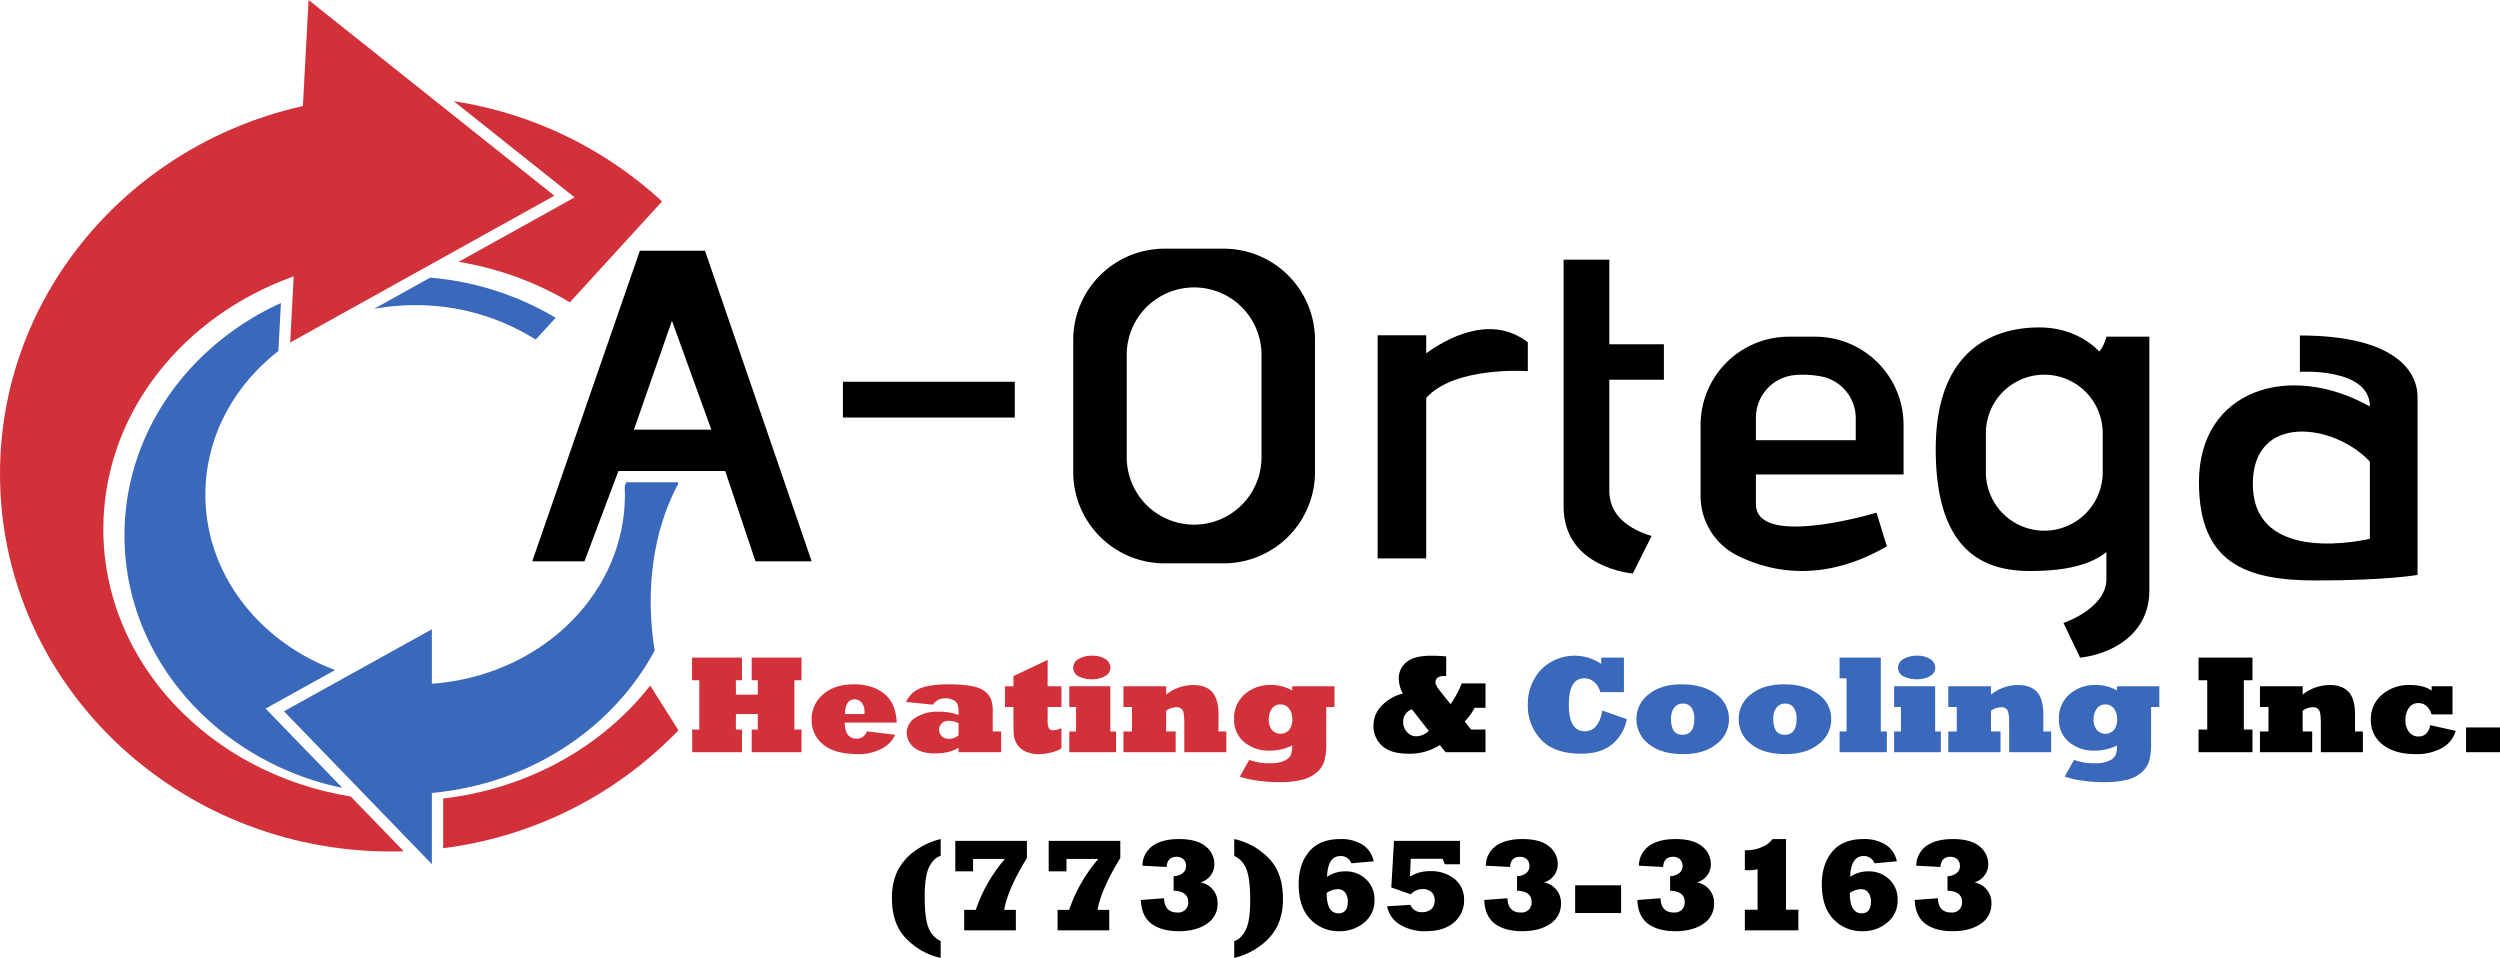 <svg id="Layer_1" data-name="Layer 1" xmlns="http://www.w3.org/2000/svg" viewBox="0 0 950.72 364.271"><defs><style>.cls-1{fill:#d3313a;}.cls-2{fill:#3a68bb;}</style></defs><title>A-Ortega</title><polygon class="cls-1" points="285.855 258.691 288.182 258.691 288.182 264.174 279.854 264.174 279.854 258.691 282.156 258.691 282.156 250.078 263.173 250.078 263.173 258.691 265.94 258.691 265.94 277.443 263.224 277.443 263.224 286.055 282.156 286.055 282.156 277.443 279.854 277.443 279.854 271.546 288.182 271.546 288.182 277.443 285.855 277.443 285.855 286.055 304.813 286.055 304.813 277.443 302.097 277.443 302.097 258.691 304.813 258.691 304.813 250.078 285.855 250.078 285.855 258.691"/><path class="cls-1" d="M354.313,295.978a4.023,4.023,0,0,1-3.88,2.793q-4.475,0-4.552-6.104h19.76q-.285-7.344-4.681-10.94-4.475-3.622-11.587-3.621-7.397,0-11.716,3.828a12.194,12.194,0,0,0-4.371,9.569,11.677,11.677,0,0,0,4.423,9.493q4.423,3.644,13.19,3.646a18.698,18.698,0,0,0,8.975-2.017,12.448,12.448,0,0,0,3.155-2.315,9.938,9.938,0,0,0,2.017-3.013Zm-7.371-10.706a3.005,3.005,0,0,1,2.69-1.448,3.311,3.311,0,0,1,2.741,1.318,5.395,5.395,0,0,1,1.035,3.387q0,.105-.052.881h-7.319a4.678,4.678,0,0,1-.026-.517A6.646,6.646,0,0,1,346.942,285.272Z" transform="translate(-24.64 -17.864)"/><path class="cls-1" d="M405.373,303.919v-7.888h-3.207V288.79a14.165,14.165,0,0,0-.672-5.069,7.68,7.68,0,0,0-2.302-2.95,11.49,11.49,0,0,0-5.095-1.991,32.068,32.068,0,0,0-3.763-.505q-2.108-.168-4.772-.168-7.216,0-10.914,1.5a9.738,9.738,0,0,0-5.431,5.198l10.19,1.034a5.517,5.517,0,0,1,4.81-2.405,6.409,6.409,0,0,1,3,.672,3.324,3.324,0,0,1,1.603,1.682,10.82,10.82,0,0,1,.336,3.257v.751a19.486,19.486,0,0,0-7.733-1.268,15.082,15.082,0,0,0-8.638,2.251,6.732,6.732,0,0,0-3.336,5.768,7.05,7.05,0,0,0,2.716,5.508q2.69,2.328,7.992,2.328,5.638,0,9-2.172v1.707Zm-20.148-5.094a3.472,3.472,0,0,1-2.431-.984,3.464,3.464,0,0,1-.026-4.913,3.847,3.847,0,0,1,2.716-.931,7.648,7.648,0,0,1,3.673.931v4.577A5.737,5.737,0,0,1,385.226,298.825Z" transform="translate(-24.64 -17.864)"/><path class="cls-1" d="M428.294,302.471v-7.707a7.723,7.723,0,0,1-3.052.801,1.788,1.788,0,0,1-1.759-.801,7.564,7.564,0,0,1-.44-3.18v-4.862h5.25v-7.889h-5.25V268.797l-13.009,6.181v3.854h-3.207v7.889h3.207v4.215q0,4.888.181,6.594a8.434,8.434,0,0,0,.414,1.773,9.397,9.397,0,0,0,.879,1.745,7.438,7.438,0,0,0,3.233,2.639,12.012,12.012,0,0,0,5.018.956,18.937,18.937,0,0,0,4.862-.672A12.533,12.533,0,0,0,428.294,302.471Z" transform="translate(-24.64 -17.864)"/><polygon class="cls-1" points="424.402 278.167 422.23 278.167 422.23 260.967 406.634 260.967 406.634 268.856 409.221 268.856 409.221 278.167 406.634 278.167 406.634 286.055 424.402 286.055 424.402 278.167"/><path class="cls-1" d="M434.818,275.056a10.621,10.621,0,0,0,5.121,1.113,9.483,9.483,0,0,0,5.018-1.216,3.632,3.632,0,0,0,1.966-3.232,3.84,3.84,0,0,0-1.888-3.207,8.855,8.855,0,0,0-5.043-1.295,9.796,9.796,0,0,0-5.121,1.241,3.72,3.72,0,0,0-2.095,3.285A3.53,3.53,0,0,0,434.818,275.056Z" transform="translate(-24.64 -17.864)"/><path class="cls-1" d="M488.025,289.591q0-5.897-2.405-8.56-2.432-2.665-7.242-2.665a16.63,16.63,0,0,0-10.268,3.646v-3.18H451.868v7.889h3.233v9.311h-3.233v7.888h19.863v-7.888H468.11v-7.889a6.84,6.84,0,0,1,3.724-1.318,2.722,2.722,0,0,1,2.56,1.138q.621,1.162.621,4.809V303.919H490.999v-7.888h-2.974Z" transform="translate(-24.64 -17.864)"/><path class="cls-1" d="M497.858,300.116a14.298,14.298,0,0,0,9.466,3.207,19.098,19.098,0,0,0,8.716-1.966,9.847,9.847,0,0,1-.517,3.596,4.752,4.752,0,0,1-2.456,2.198,11.79,11.79,0,0,1-5.251.958,21.407,21.407,0,0,1-8.121-1.268l-3.569,6.364a31.618,31.618,0,0,0,6.078,1.422q2.457.363,4.358.517,1.9.155,4.331.155a35.933,35.933,0,0,0,8.717-.853,13.347,13.347,0,0,0,5.508-2.639,9.201,9.201,0,0,0,3.053-4.242,23.519,23.519,0,0,0,.828-7.085V286.721h3.129v-7.889H516.04v1.604a16.059,16.059,0,0,0-8.25-2.069,14.422,14.422,0,0,0-9.776,3.492,11.805,11.805,0,0,0-4.061,9.439A10.743,10.743,0,0,0,497.858,300.116Zm10.423-12.672a3.837,3.837,0,0,1,3.362-1.682,3.881,3.881,0,0,1,3.259,1.603,6.654,6.654,0,0,1,1.19,4.113,6.365,6.365,0,0,1-1.113,3.853,4.367,4.367,0,0,1-6.698.025,6.126,6.126,0,0,1-1.164-3.828A6.923,6.923,0,0,1,508.281,287.445Z" transform="translate(-24.64 -17.864)"/><path d="M572.176,301.178l2.198,2.741h15.182v-8.612h-5.483l-2.431-3.079a22.887,22.887,0,0,0,3.801-5.198h4.113v-9.286h-9.026a40.334,40.334,0,0,1-4.268,7.914l-3.724-4.682q-1.992-2.456-1.992-3.594,0-2.458,3.44-2.456.336,0,.621.025v-7.474q-3.181-.26-5.586-.26-6.595,0-9.491,2.433a7.717,7.717,0,0,0-2.95,6.232,11.83,11.83,0,0,0,1.552,5.715,16.631,16.631,0,0,0-8.016,4.605,10.672,10.672,0,0,0-3.157,7.577,10.006,10.006,0,0,0,3.26,7.707q3.284,3.001,10.008,3A20.734,20.734,0,0,0,572.176,301.178Zm-13.941-8.717a4.983,4.983,0,0,1,3.311-4.862l6.441,8.199a7.013,7.013,0,0,1-4.682,2.069,4.568,4.568,0,0,1-3.621-1.655A5.544,5.544,0,0,1,558.235,292.461Z" transform="translate(-24.64 -17.864)"/><path class="cls-2" d="M627.301,295.953q-6.052,0-6.051-10.087,0-10.061,5.844-10.062a5.697,5.697,0,0,1,3.777,1.398,7.756,7.756,0,0,1,2.353,3.878h8.974V267.942h-8.637v2.406a17.949,17.949,0,0,0-23.02,2.328,19.185,19.185,0,0,0-4.888,13.267,18.607,18.607,0,0,0,4.991,13.139q4.966,5.406,15.311,5.406,7.579,0,11.897-3.698a16.47,16.47,0,0,0,5.458-9.441l-9.336-3.284Q632.604,295.952,627.301,295.953Z" transform="translate(-24.64 -17.864)"/><path class="cls-2" d="M677.148,281.78q-4.993-3.672-12.958-3.672-7.914,0-12.57,3.801a11.633,11.633,0,0,0-4.655,9.337,11.778,11.778,0,0,0,4.707,9.595q4.708,3.804,13.139,3.803,7.811,0,12.569-3.803a11.684,11.684,0,0,0,4.759-9.491A11.358,11.358,0,0,0,677.148,281.78Zm-12.725,15.518q-4.295,0-4.295-6a6.701,6.701,0,0,1,1.242-4.37,4.052,4.052,0,0,1,3.285-1.501,3.767,3.767,0,0,1,3.207,1.527,7.189,7.189,0,0,1,1.113,4.293Q668.975,297.298,664.423,297.298Z" transform="translate(-24.64 -17.864)"/><path class="cls-2" d="M716.027,281.78q-4.993-3.672-12.958-3.672-7.914,0-12.57,3.801a11.633,11.633,0,0,0-4.655,9.337,11.778,11.778,0,0,0,4.707,9.595q4.708,3.804,13.139,3.803,7.811,0,12.57-3.803a11.684,11.684,0,0,0,4.759-9.491A11.358,11.358,0,0,0,716.027,281.78Zm-12.725,15.518q-4.295,0-4.295-6a6.702,6.702,0,0,1,1.241-4.37,4.053,4.053,0,0,1,3.285-1.501,3.767,3.767,0,0,1,3.207,1.527,7.19,7.19,0,0,1,1.113,4.293Q707.854,297.298,703.302,297.298Z" transform="translate(-24.64 -17.864)"/><polygon class="cls-2" points="699.565 278.167 699.565 286.055 717.541 286.055 717.541 278.167 715.238 278.167 715.238 250.078 699.565 250.078 699.565 257.967 702.23 257.967 702.23 278.167 699.565 278.167"/><polygon class="cls-2" points="720.313 278.167 720.313 286.055 738.082 286.055 738.082 278.167 735.909 278.167 735.909 260.967 720.313 260.967 720.313 268.856 722.899 268.856 722.899 278.167 720.313 278.167"/><path class="cls-2" d="M746.453,271.745a3.53,3.53,0,0,0,2.043,3.311,10.631,10.631,0,0,0,5.122,1.113,9.478,9.478,0,0,0,5.016-1.216A3.63,3.63,0,0,0,760.6,271.72a3.839,3.839,0,0,0-1.887-3.207,8.854,8.854,0,0,0-5.044-1.295,9.79,9.79,0,0,0-5.12,1.241A3.718,3.718,0,0,0,746.453,271.745Z" transform="translate(-24.64 -17.864)"/><path class="cls-2" d="M801.703,289.591q0-5.897-2.405-8.56-2.433-2.665-7.242-2.665a16.633,16.633,0,0,0-10.268,3.646v-3.18H765.546v7.889h3.234v9.311h-3.234v7.888h19.863v-7.888h-3.621v-7.889a6.844,6.844,0,0,1,3.724-1.318,2.719,2.719,0,0,1,2.56,1.138q.621,1.162.621,4.809V303.919h15.985v-7.888h-2.975Z" transform="translate(-24.64 -17.864)"/><path class="cls-2" d="M829.719,280.435a16.058,16.058,0,0,0-8.25-2.069,14.426,14.426,0,0,0-9.778,3.492,11.806,11.806,0,0,0-4.06,9.439,10.742,10.742,0,0,0,3.906,8.819,14.294,14.294,0,0,0,9.465,3.207,19.101,19.101,0,0,0,8.717-1.966,9.847,9.847,0,0,1-.517,3.596,4.751,4.751,0,0,1-2.456,2.198,11.789,11.789,0,0,1-5.251.958,21.407,21.407,0,0,1-8.121-1.268l-3.569,6.364a31.628,31.628,0,0,0,6.079,1.422q2.456.363,4.358.517,1.9.155,4.332.155a35.928,35.928,0,0,0,8.715-.853,13.345,13.345,0,0,0,5.508-2.639,9.201,9.201,0,0,0,3.053-4.242,23.519,23.519,0,0,0,.828-7.085V286.721h3.129v-7.889h-16.087Zm-1.061,14.897a4.367,4.367,0,0,1-6.698.025,6.127,6.127,0,0,1-1.165-3.828,6.923,6.923,0,0,1,1.165-4.085,3.837,3.837,0,0,1,3.362-1.682,3.881,3.881,0,0,1,3.259,1.603,6.654,6.654,0,0,1,1.19,4.113A6.365,6.365,0,0,1,828.658,295.332Z" transform="translate(-24.64 -17.864)"/><polygon points="836.076 258.691 839.386 258.691 839.386 277.443 836.076 277.443 836.076 286.055 856.585 286.055 856.585 277.443 853.301 277.443 853.301 258.691 856.585 258.691 856.585 250.078 836.076 250.078 836.076 258.691"/><path d="M920.233,289.591q0-5.897-2.405-8.56-2.433-2.665-7.242-2.665a16.633,16.633,0,0,0-10.268,3.646v-3.18H884.077v7.889H887.31v9.311h-3.234v7.888H903.94v-7.888h-3.621v-7.889a6.843,6.843,0,0,1,3.724-1.318,2.719,2.719,0,0,1,2.56,1.138q.621,1.162.621,4.809V303.919h15.985v-7.888h-2.975Z" transform="translate(-24.64 -17.864)"/><path d="M944.369,297.944a4.387,4.387,0,0,1-3.569-1.68,6.99,6.99,0,0,1-1.397-4.604,7.905,7.905,0,0,1,1.293-4.579,4.228,4.228,0,0,1,3.673-1.836q3.517,0,4.991,4.293H957.3V278.832H949.36v1.682q-2.921-2.147-8.301-2.147a15.523,15.523,0,0,0-10.577,3.673,11.994,11.994,0,0,0-4.242,9.466,11.534,11.534,0,0,0,4.552,9.57q4.551,3.569,12.465,3.569a19.905,19.905,0,0,0,10.035-2.328,10.85,10.85,0,0,0,5.226-6.518l-9.699-2.173Q947.989,297.945,944.369,297.944Z" transform="translate(-24.64 -17.864)"/><rect x="937.813" y="276.64" width="12.906" height="9.414"/><path d="M365.772,349.45a23.792,23.792,0,0,0-1.933,10.08q0,9.934,5.603,15.462a27.221,27.221,0,0,0,6.043,4.574,25.618,25.618,0,0,0,6.875,2.57V375.75a9.223,9.223,0,0,1-4.673-5.21q-1.395-3.645-1.395-11.622,0-8.268,1.835-11.595,1.786-3.328,4.232-3.965V336.949a27.548,27.548,0,0,0-10.3,4.893A20.77,20.77,0,0,0,365.772,349.45Z" transform="translate(-24.64 -17.864)"/><path d="M387.936,349.229h6.752v-4.721h12.11a58.389,58.389,0,0,0-11.083,19.377h-4.404v7.78h19.646v-7.78h-4.428q1.198-7.486,8.636-19.744V337.634h-27.23Z" transform="translate(-24.64 -17.864)"/><path d="M423.448,349.229h6.752v-4.721h12.11a58.389,58.389,0,0,0-11.083,19.377h-4.404v7.78H446.47v-7.78h-4.428q1.198-7.486,8.636-19.744V337.634h-27.23Z" transform="translate(-24.64 -17.864)"/><path d="M481.181,353.437a7.267,7.267,0,0,0,3.841-2.642,6.969,6.969,0,0,0,1.419-4.306,8.495,8.495,0,0,0-3.352-6.8q-3.352-2.741-10.08-2.74-6.312,0-9.957,2.519a9.311,9.311,0,0,0-3.963,7.608l9.199.489q.269-3.865,3.768-3.864a3.734,3.734,0,0,1,2.642.928,3.366,3.366,0,0,1,.979,2.521,3.255,3.255,0,0,1-1.492,2.912,5.757,5.757,0,0,1-3.229,1.002v5.529q5.553.197,5.554,4.355a4.096,4.096,0,0,1-1.003,2.789,3.985,3.985,0,0,1-3.132,1.149q-4.844,0-5.064-5.43l-8.807.66q.195,6.069,3.939,8.954,3.791,2.913,10.471,2.912,6.63,0,10.691-2.814a8.888,8.888,0,0,0,4.061-7.707,7.82,7.82,0,0,0-6.483-8.025Z" transform="translate(-24.64 -17.864)"/><path d="M494.01,336.949v6.409a9.129,9.129,0,0,1,4.672,5.187q1.395,3.622,1.395,11.622,0,8.22-1.836,11.571-1.835,3.353-4.232,4.012v6.386a26.929,26.929,0,0,0,10.152-4.795,20.783,20.783,0,0,0,6.386-7.608,23.809,23.809,0,0,0,1.981-10.154q0-9.982-5.578-15.511A25.857,25.857,0,0,0,494.01,336.949Z" transform="translate(-24.64 -17.864)"/><path d="M536.35,349.229a11.946,11.946,0,0,0-7.046,2.08q.268-7.902,5.112-7.902a4.226,4.226,0,0,1,4.135,2.764l8.489-.759a9.725,9.725,0,0,0-4.232-6.311,15.253,15.253,0,0,0-8.44-2.153q-7.856,0-11.841,4.721-4.014,4.748-4.012,12.452,0,8.736,4.404,13.285a14.632,14.632,0,0,0,11.082,4.576,14.244,14.244,0,0,0,9.418-3.28,10.69,10.69,0,0,0,3.914-8.659,10.319,10.319,0,0,0-3.204-7.805A11.007,11.007,0,0,0,536.35,349.229Zm-2.691,15.951q-4.502,0-4.502-7.731a7.704,7.704,0,0,1,4.257-1.443,3.286,3.286,0,0,1,2.764,1.272,5.442,5.442,0,0,1,1.004,3.425Q537.181,365.181,533.658,365.181Z" transform="translate(-24.64 -17.864)"/><path d="M577.786,352.118a13.983,13.983,0,0,0-9.15-2.961,14.386,14.386,0,0,0-7.804,2.055l.293-6.752h12.159l.807,2.08h5.75V337.634H554.765l-1.029,17.713,7.414,2.617a6.021,6.021,0,0,1,4.6-2.006,5.018,5.018,0,0,1,3.131,1.028,3.967,3.967,0,0,1,1.321,3.302,4.105,4.105,0,0,1-1.321,3.378,5.263,5.263,0,0,1-3.351,1.077,4.455,4.455,0,0,1-4.527-2.791l-8.856.563a10.39,10.39,0,0,0,4.795,6.924,18.022,18.022,0,0,0,9.958,2.544q6.849,0,10.691-3.352a10.703,10.703,0,0,0,3.817-8.391A9.925,9.925,0,0,0,577.786,352.118Z" transform="translate(-24.64 -17.864)"/><path d="M611.773,353.437a7.264,7.264,0,0,0,3.842-2.642,6.97,6.97,0,0,0,1.419-4.306,8.496,8.496,0,0,0-3.351-6.8q-3.353-2.741-10.08-2.74-6.312,0-9.958,2.519a9.311,9.311,0,0,0-3.963,7.608l9.199.489q.269-3.865,3.768-3.864a3.737,3.737,0,0,1,2.642.928,3.369,3.369,0,0,1,.979,2.521,3.256,3.256,0,0,1-1.492,2.912,5.76,5.76,0,0,1-3.229,1.002v5.529q5.553.197,5.553,4.355a4.091,4.091,0,0,1-1.004,2.789,3.983,3.983,0,0,1-3.132,1.149q-4.844,0-5.064-5.43l-8.807.66q.195,6.069,3.94,8.954,3.791,2.913,10.471,2.912,6.629,0,10.691-2.814a8.887,8.887,0,0,0,4.061-7.707,7.82,7.82,0,0,0-6.484-8.025Z" transform="translate(-24.64 -17.864)"/><rect x="599.021" y="336.675" width="17.468" height="10.544"/><path d="M669.991,353.437a7.264,7.264,0,0,0,3.842-2.642,6.97,6.97,0,0,0,1.419-4.306,8.497,8.497,0,0,0-3.351-6.8q-3.353-2.741-10.08-2.74-6.312,0-9.958,2.519a9.311,9.311,0,0,0-3.963,7.608l9.199.489q.268-3.865,3.768-3.864a3.737,3.737,0,0,1,2.642.928,3.369,3.369,0,0,1,.979,2.521,3.256,3.256,0,0,1-1.492,2.912,5.76,5.76,0,0,1-3.229,1.002v5.529q5.553.197,5.553,4.355a4.091,4.091,0,0,1-1.004,2.789,3.983,3.983,0,0,1-3.132,1.149q-4.844,0-5.064-5.43l-8.807.66q.195,6.069,3.94,8.954,3.791,2.913,10.471,2.912,6.629,0,10.691-2.814a8.888,8.888,0,0,0,4.061-7.707,7.82,7.82,0,0,0-6.484-8.025Z" transform="translate(-24.64 -17.864)"/><path d="M703.84,336.949h-5.113a9.468,9.468,0,0,1-3.989,3.009,14.168,14.168,0,0,1-5.944,1.247c-.212,0-.417-.007-.612-.024v7.535a8.491,8.491,0,0,0,1.225.074,15.014,15.014,0,0,0,3.621-.344v15.389h-4.846v7.829h20.355v-7.829H703.84Z" transform="translate(-24.64 -17.864)"/><path d="M735.294,349.229a11.947,11.947,0,0,0-7.046,2.08q.269-7.902,5.113-7.902a4.227,4.227,0,0,1,4.135,2.764l8.489-.759a9.725,9.725,0,0,0-4.232-6.311,15.254,15.254,0,0,0-8.44-2.153q-7.856,0-11.841,4.721-4.014,4.748-4.012,12.452,0,8.736,4.404,13.285a14.632,14.632,0,0,0,11.082,4.576,14.244,14.244,0,0,0,9.418-3.28,10.69,10.69,0,0,0,3.914-8.659,10.319,10.319,0,0,0-3.204-7.805A11.007,11.007,0,0,0,735.294,349.229Zm-2.691,15.951q-4.502,0-4.502-7.731a7.704,7.704,0,0,1,4.257-1.443,3.286,3.286,0,0,1,2.764,1.272,5.443,5.443,0,0,1,1.004,3.425Q736.126,365.181,732.603,365.181Z" transform="translate(-24.64 -17.864)"/><path d="M775.47,353.437a7.263,7.263,0,0,0,3.842-2.642,6.969,6.969,0,0,0,1.419-4.306,8.497,8.497,0,0,0-3.351-6.8q-3.353-2.741-10.08-2.74-6.312,0-9.958,2.519a9.312,9.312,0,0,0-3.963,7.608l9.199.489q.268-3.865,3.768-3.864a3.737,3.737,0,0,1,2.642.928,3.369,3.369,0,0,1,.979,2.521,3.256,3.256,0,0,1-1.492,2.912,5.76,5.76,0,0,1-3.229,1.002v5.529q5.553.197,5.553,4.355a4.09,4.09,0,0,1-1.004,2.789,3.983,3.983,0,0,1-3.131,1.149q-4.844,0-5.064-5.43l-8.807.66q.195,6.069,3.94,8.954,3.791,2.913,10.471,2.912,6.629,0,10.691-2.814a8.888,8.888,0,0,0,4.061-7.707,7.82,7.82,0,0,0-6.484-8.025Z" transform="translate(-24.64 -17.864)"/><path class="cls-1" d="M243.155,92.921l-5.612,3.121-38.524,21.402a120.815,120.815,0,0,1,42.331,15.389L276.41,94.468a150.279,150.279,0,0,0-79.194-38.108L238.13,88.927Z" transform="translate(-24.64 -17.864)"/><path class="cls-1" d="M63.937,219.086c0-42.131,27.93-78.393,68-94.455,1.446-.587,2.92-1.145,4.395-1.675l-.444,8.232-.902,16.935,11.925-6.628,33.212-18.453,11.796-6.556,43.534-24.194L188.998,55.3,141.986,17.864l-2.162,40.327c-1.46.329-2.92.673-4.366,1.045C71.681,75.428,24.64,131.474,24.64,198.099c0,79.309,66.625,143.586,148.797,143.586,1.589,0,3.164-.029,4.739-.086L158.019,320.77C104.536,312.123,63.937,269.878,63.937,219.086Z" transform="translate(-24.64 -17.864)"/><path class="cls-2" d="M188.225,123.457l-6.013,3.336L166.895,135.31a87.585,87.585,0,0,1,15.633-1.389,85.226,85.226,0,0,1,45.825,13.085l7.602-8.289A111.258,111.258,0,0,0,188.225,123.457Z" transform="translate(-24.64 -17.864)"/><path class="cls-2" d="M273.59,265.282c-5.225-33.27,4.509-55.359,8.99-63.419-.043-.2-.086-.387-.143-.587H262.796l-.587,1.575c.057,1.045.086,2.104.086,3.164,0,36.548-30.106,66.754-69.13,71.45-1.417.172-2.849.315-4.295.415V257.165L157.59,274.516l-24.952,13.843,27.472,28.402,1.918,1.99,2.834,2.935h.014l18.997,19.641,4.066,4.209.93.959v-27.071c1.446-.129,2.877-.286,4.295-.487C228.51,314.385,258.286,293.756,273.59,265.282Z" transform="translate(-24.64 -17.864)"/><path class="cls-1" d="M193.164,321.529v18.897a150.147,150.147,0,0,0,89.487-44.837l-10.751-17.021C253.892,301.63,225.661,317.749,193.164,321.529Z" transform="translate(-24.64 -17.864)"/><path class="cls-2" d="M152.078,272.669c-28.946-10.808-49.332-36.577-49.332-66.654,0-21.86,10.765-41.444,27.758-54.643l.186-3.479.787-14.802c-35.245,16.034-59.496,49.59-59.496,88.371,0,29.719,14.244,56.375,36.763,74.427.043.029.071.071.115.086a109.241,109.241,0,0,0,45.968,21.502l-1.976-2.047-23.306-24.079-3.894-4.023,4.896-2.72Z" transform="translate(-24.64 -17.864)"/><path d="M567.011,169.213c10.865-12.248,38.644-10.197,38.644-10.197V148.04c-14.299-11.087-31.43-1.08-38.644,4.19v-6.867H548.539v84.862h18.471Z" transform="translate(-24.64 -17.864)"/><path d="M467.496,232.099h22.49a34.727,34.727,0,0,0,34.73-34.73V147.164a34.727,34.727,0,0,0-34.73-34.73h-22.49a34.724,34.724,0,0,0-34.716,34.73v50.205A34.724,34.724,0,0,0,467.496,232.099ZM453.123,152.79a25.625,25.625,0,0,1,51.25,0v38.967a25.625,25.625,0,1,1-51.25,0Z" transform="translate(-24.64 -17.864)"/><rect x="320.556" y="145.18" width="65.352" height="13.605"/><path d="M227.046,231.326h19.87l12.899-34.343h40.614l11.51,34.343h21.373L292.74,113.221H267.974Zm68.114-50.062H265.712l14.466-41.415Z" transform="translate(-24.64 -17.864)"/><path d="M636.644,204.568V162.273h20.759V148.78H636.644V116.604H619.258v93.932c0,23.353,26.328,25.424,26.328,25.424l7.146-14.266C641.574,218.321,636.644,212.093,636.644,204.568Z" transform="translate(-24.64 -17.864)"/><path d="M742.185,225.614,738.263,212.83s-45.867,13.786-45.867-3.264V198.299h56.146V179.495A33.592,33.592,0,0,0,714.95,145.904H704.943a33.592,33.592,0,0,0-33.592,33.592v26.909A25.337,25.337,0,0,0,685.313,229.12C697.755,235.312,717.752,239.768,742.185,225.614Zm-49.79-48.84A16.235,16.235,0,0,1,705.911,160.67a25.53,25.53,0,0,1,4.036-.307,36.32,36.32,0,0,1,7.999.81,16.179,16.179,0,0,1,12.415,15.866v8.219H692.395Z" transform="translate(-24.64 -17.864)"/><path d="M796.671,235.005c13.486,0,22.905-2.291,29.004-7.215v10.264c0,11.31-16.32,16.706-16.32,16.706l6.313,13.185c10.608-1.117,26.341-7.945,26.341-25.639V145.904H825.674s-1.031,4.066-2.763,5.64c0,0-7.587-9.162-22.762-9.162s-39.368,6.485-39.368,46.311C760.782,228.534,780.065,235.005,796.671,235.005ZM779.85,182.566a22.211,22.211,0,0,1,44.422,0V197.469a22.211,22.211,0,1,1-44.422,0Z" transform="translate(-24.64 -17.864)"/><path d="M905.384,238.61c27.085,0,38.624-2.119,38.624-2.119V168.907c0-10.594-9.663-23.463-44.751-23.463v13.815s26.613-1.661,26.613,13.185c-30.613-17.193-64.993-6.37-64.993,28.732C860.877,231.781,878.299,238.61,905.384,238.61ZM925.87,193.401v29.347s-44.507,10.923-44.507-20.872C881.362,174.848,912.212,178.798,925.87,193.401Z" transform="translate(-24.64 -17.864)"/></svg>